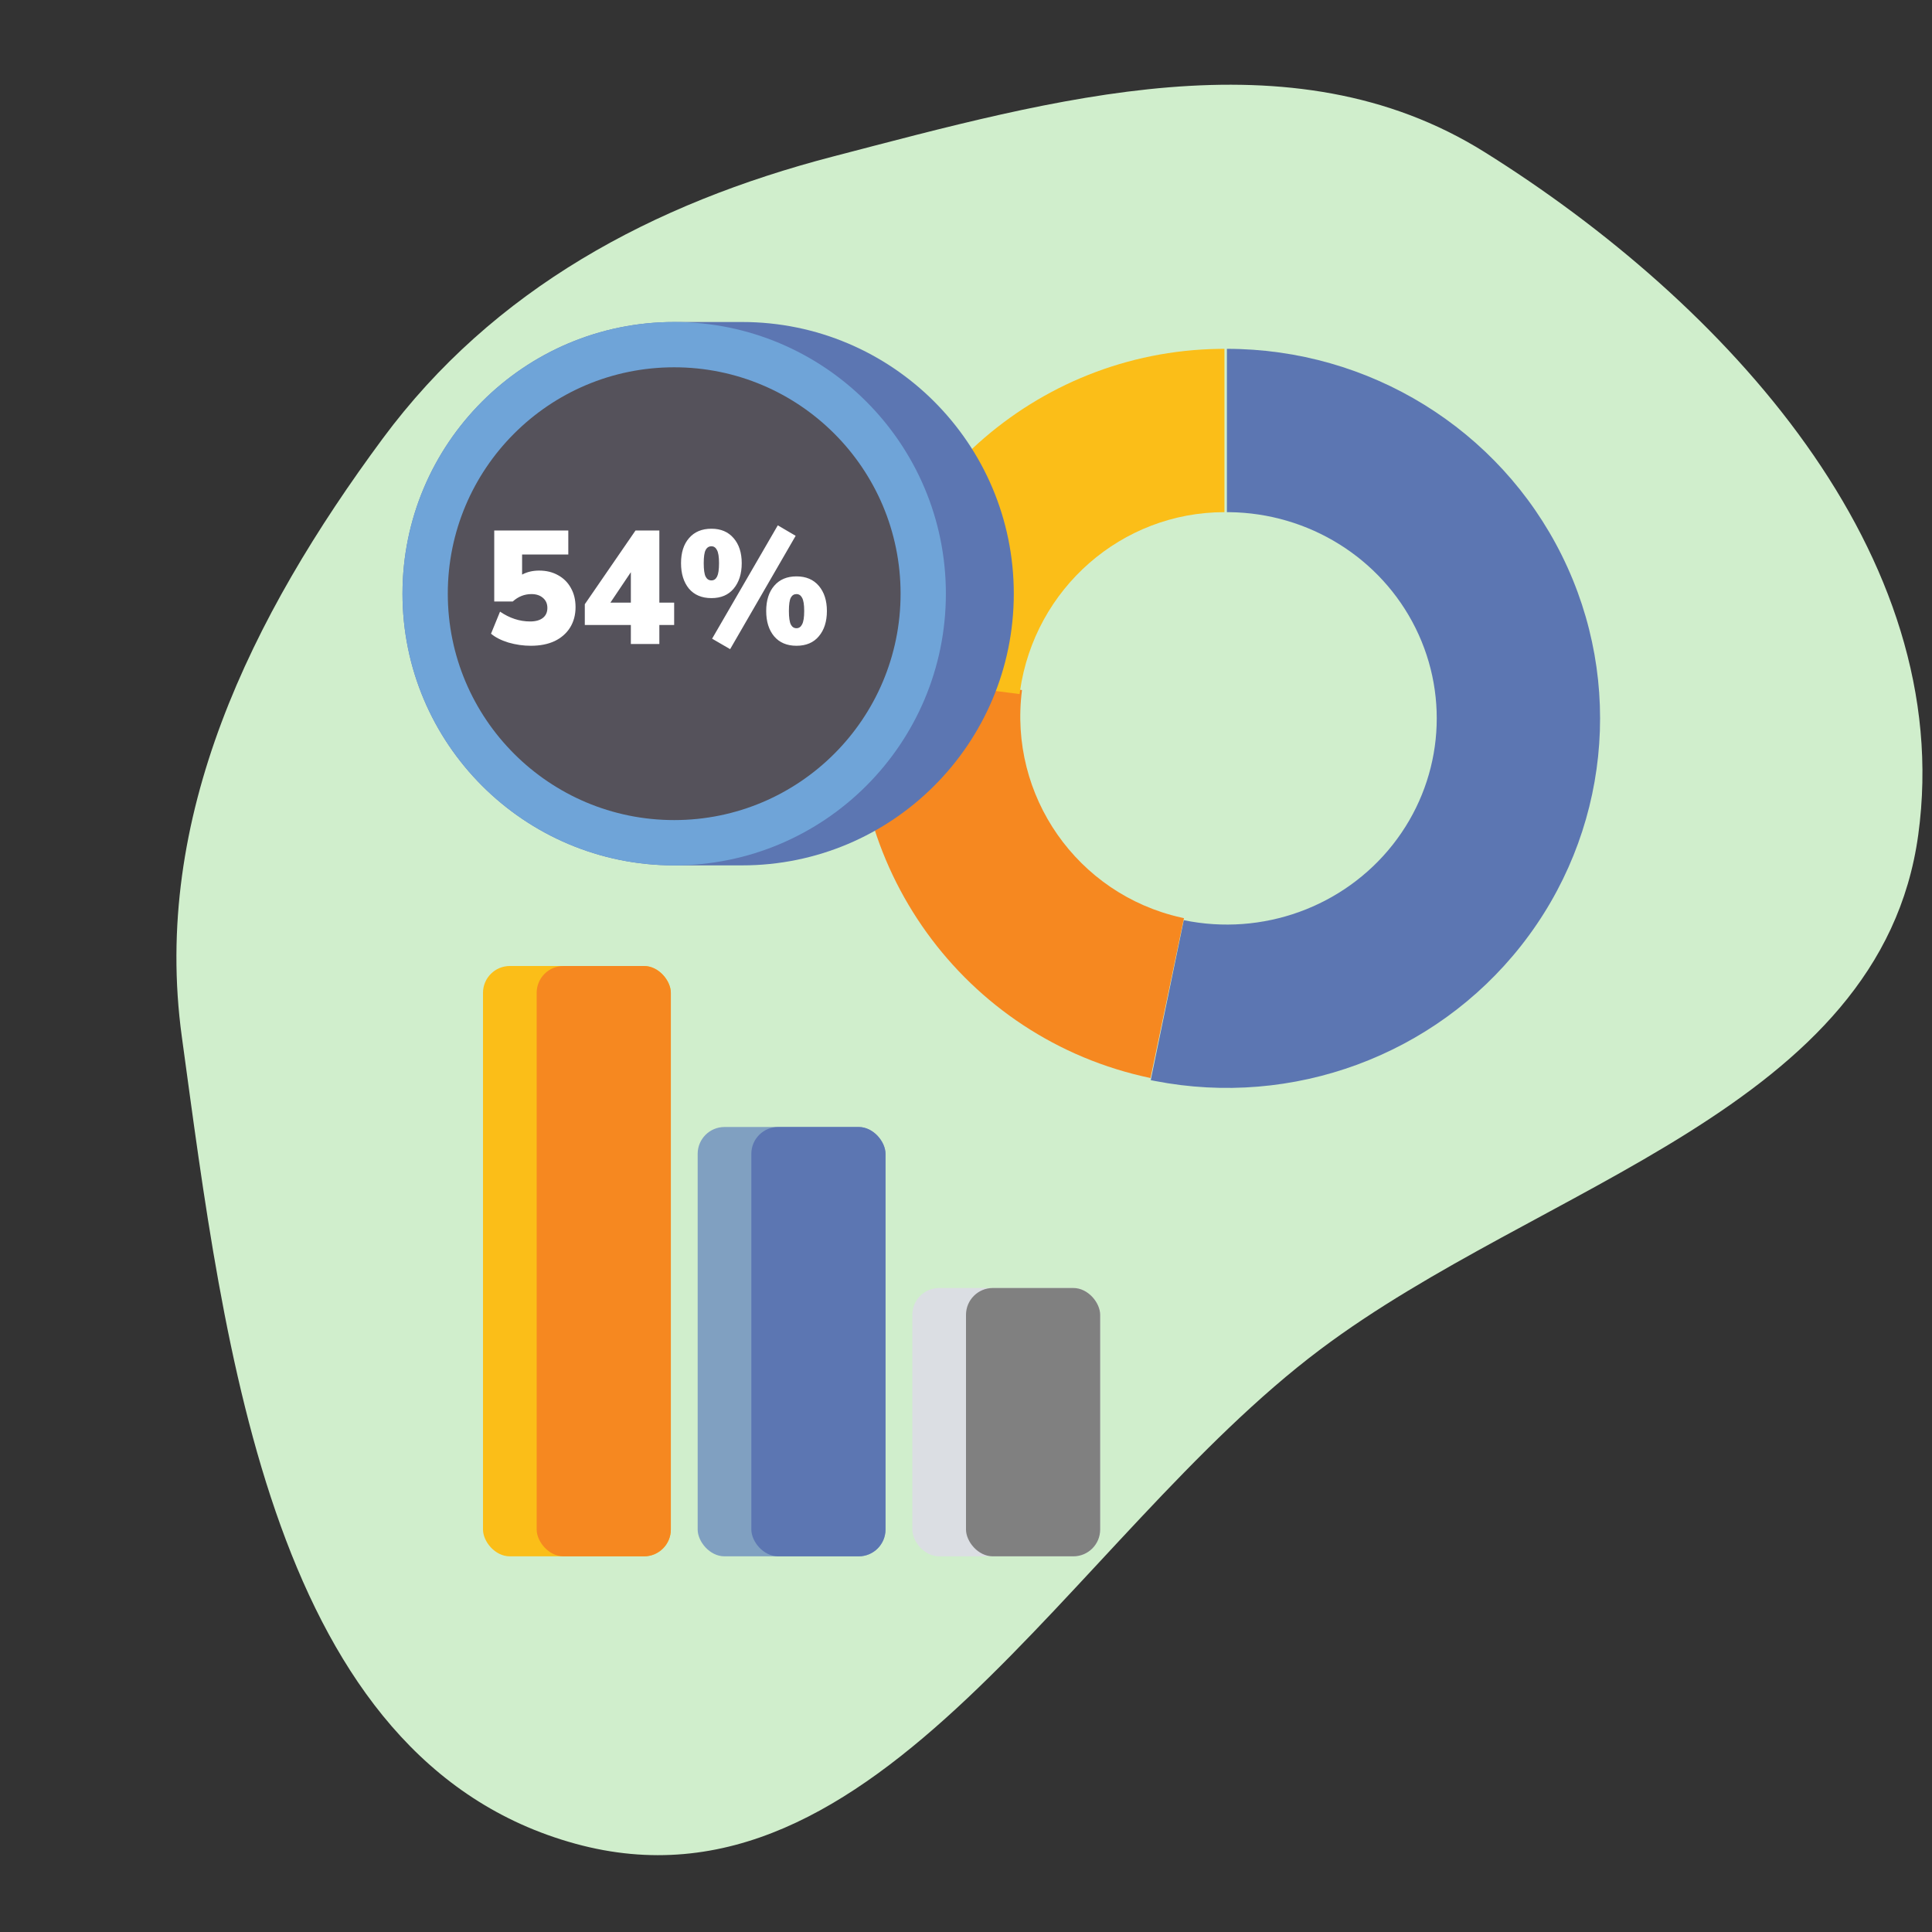 <svg width="72" height="72" viewBox="0 0 72 72" fill="none" xmlns="http://www.w3.org/2000/svg">
<rect x="0" y="0" width="72" height="72" fill="#333333" stroke="none"/>
<g clip-path="url(#clip0_1440_49551)">
<path fill-rule="evenodd" clip-rule="evenodd" d="M14.26 16.347C18.391 10.764 24.322 7.581 31.047 5.832C39.286 3.689 48.105 1.153 55.326 5.668C64.292 11.273 72.923 20.648 71.487 31.116C70.086 41.329 57.448 44.096 49.206 50.287C39.862 57.305 32.715 71.806 21.439 68.709C10.122 65.601 8.369 50.257 6.776 38.635C5.656 30.464 9.356 22.975 14.26 16.347Z" fill="#D0EECC"/>
<path fill-rule="evenodd" clip-rule="evenodd" d="M45.723 13C51.025 13 55.871 15.986 58.209 20.707C60.554 25.441 59.964 31.084 56.69 35.24C53.461 39.341 48.18 41.285 43.041 40.285L42.885 40.254L44.115 34.292C47.05 34.898 50.076 33.801 51.908 31.474C53.729 29.162 54.056 26.036 52.755 23.409C51.46 20.794 48.773 19.121 45.812 19.087L45.723 19.087V13Z" fill="#5C76B2"/>
<path fill-rule="evenodd" clip-rule="evenodd" d="M32.05 24.936L38.087 25.716C37.577 29.654 40.15 33.322 44.006 34.191L44.123 34.217L42.877 40.175C35.914 38.718 31.222 32.197 32.024 25.149L32.05 24.936Z" fill="#F68820"/>
<path fill-rule="evenodd" clip-rule="evenodd" d="M45.631 13V19.087C41.806 19.087 38.561 21.927 38.013 25.75L37.997 25.866L31.96 25.09C32.839 18.25 38.58 13.104 45.423 13.002L45.631 13Z" fill="#FBBE18"/>
<rect x="18" y="36" width="7" height="22" rx="1" fill="#FBBE18"/>
<rect x="20" y="36" width="5" height="22" rx="1" fill="#F68820"/>
<rect x="26" y="42" width="7" height="16" rx="1" fill="#80A0C1"/>
<rect x="28" y="42" width="5" height="16" rx="1" fill="#5C76B2"/>
<rect x="34" y="48" width="7" height="10" rx="1" fill="#DBDEE3"/>
<rect x="36" y="48" width="5" height="10" rx="1" fill="#808080"/>
<g clip-path="url(#clip1_1440_49551)">
<path d="M27.656 12H25.125C19.534 12 15 16.534 15 22.125C15 27.716 19.534 32.25 25.125 32.25H27.656C33.248 32.25 37.781 27.716 37.781 22.125C37.781 16.534 33.248 12 27.656 12Z" fill="#5C76B2"/>
</g>
<g clip-path="url(#clip2_1440_49551)">
<path d="M25.125 32.25C30.717 32.25 35.25 27.717 35.25 22.125C35.25 16.533 30.717 12 25.125 12C19.533 12 15 16.533 15 22.125C15 27.717 19.533 32.25 25.125 32.25Z" fill="#6FA4D8"/>
</g>
<g clip-path="url(#clip3_1440_49551)">
<path d="M25.125 30.562C29.785 30.562 33.562 26.785 33.562 22.125C33.562 17.465 29.785 13.688 25.125 13.688C20.465 13.688 16.688 17.465 16.688 22.125C16.688 26.785 20.465 30.562 25.125 30.562Z" fill="#55525B"/>
</g>
<path d="M19.781 24.066C19.501 24.066 19.223 24.026 18.947 23.946C18.675 23.862 18.459 23.752 18.299 23.616L18.635 22.794C18.991 23.038 19.365 23.16 19.757 23.16C19.961 23.16 20.119 23.116 20.231 23.028C20.343 22.94 20.399 22.816 20.399 22.656C20.399 22.5 20.345 22.376 20.237 22.284C20.129 22.188 19.985 22.14 19.805 22.14C19.545 22.14 19.313 22.232 19.109 22.416H18.419V19.77H21.179V20.664H19.457V21.414C19.641 21.314 19.853 21.264 20.093 21.264C20.361 21.264 20.597 21.322 20.801 21.438C21.005 21.55 21.163 21.708 21.275 21.912C21.391 22.116 21.449 22.354 21.449 22.626C21.449 22.914 21.381 23.168 21.245 23.388C21.109 23.604 20.917 23.772 20.669 23.892C20.421 24.008 20.125 24.066 19.781 24.066ZM23.51 24V23.292H21.794V22.518L23.684 19.77H24.572V22.458H25.124V23.292H24.572V24H23.51ZM23.51 22.458V21.324L22.748 22.458H23.51ZM27.21 24.192L26.538 23.802L28.986 19.578L29.652 19.968L27.21 24.192ZM26.514 22.29C26.154 22.29 25.874 22.172 25.674 21.936C25.478 21.696 25.38 21.38 25.38 20.988C25.38 20.592 25.48 20.28 25.68 20.052C25.88 19.82 26.158 19.704 26.514 19.704C26.866 19.704 27.142 19.822 27.342 20.058C27.542 20.29 27.642 20.6 27.642 20.988C27.642 21.38 27.542 21.696 27.342 21.936C27.146 22.172 26.87 22.29 26.514 22.29ZM26.514 21.63C26.606 21.63 26.676 21.582 26.724 21.486C26.772 21.39 26.796 21.224 26.796 20.988C26.796 20.752 26.77 20.588 26.718 20.496C26.67 20.404 26.602 20.358 26.514 20.358C26.418 20.358 26.346 20.404 26.298 20.496C26.25 20.584 26.226 20.748 26.226 20.988C26.226 21.232 26.25 21.4 26.298 21.492C26.346 21.584 26.418 21.63 26.514 21.63ZM29.682 24.066C29.326 24.066 29.048 23.948 28.848 23.712C28.652 23.476 28.554 23.162 28.554 22.77C28.554 22.374 28.654 22.06 28.854 21.828C29.054 21.596 29.33 21.48 29.682 21.48C30.038 21.48 30.316 21.598 30.516 21.834C30.716 22.07 30.816 22.382 30.816 22.77C30.816 23.162 30.716 23.476 30.516 23.712C30.32 23.948 30.042 24.066 29.682 24.066ZM29.682 23.412C29.774 23.412 29.844 23.364 29.892 23.268C29.944 23.172 29.97 23.006 29.97 22.77C29.97 22.534 29.944 22.37 29.892 22.278C29.844 22.186 29.774 22.14 29.682 22.14C29.59 22.14 29.52 22.184 29.472 22.272C29.424 22.36 29.4 22.526 29.4 22.77C29.4 23.01 29.424 23.178 29.472 23.274C29.52 23.366 29.59 23.412 29.682 23.412Z" fill="white"/>
</g>
<defs>
<clipPath id="clip0_1440_49551">
<rect width="72" height="72" fill="white"/>
</clipPath>
<clipPath id="clip1_1440_49551">
<rect width="22.781" height="20.25" fill="white" transform="translate(15 12)"/>
</clipPath>
<clipPath id="clip2_1440_49551">
<rect width="20.25" height="20.25" fill="white" transform="translate(15 12)"/>
</clipPath>
<clipPath id="clip3_1440_49551">
<rect width="16.875" height="16.875" fill="white" transform="translate(16.688 13.688)"/>
</clipPath>
</defs>
</svg>
